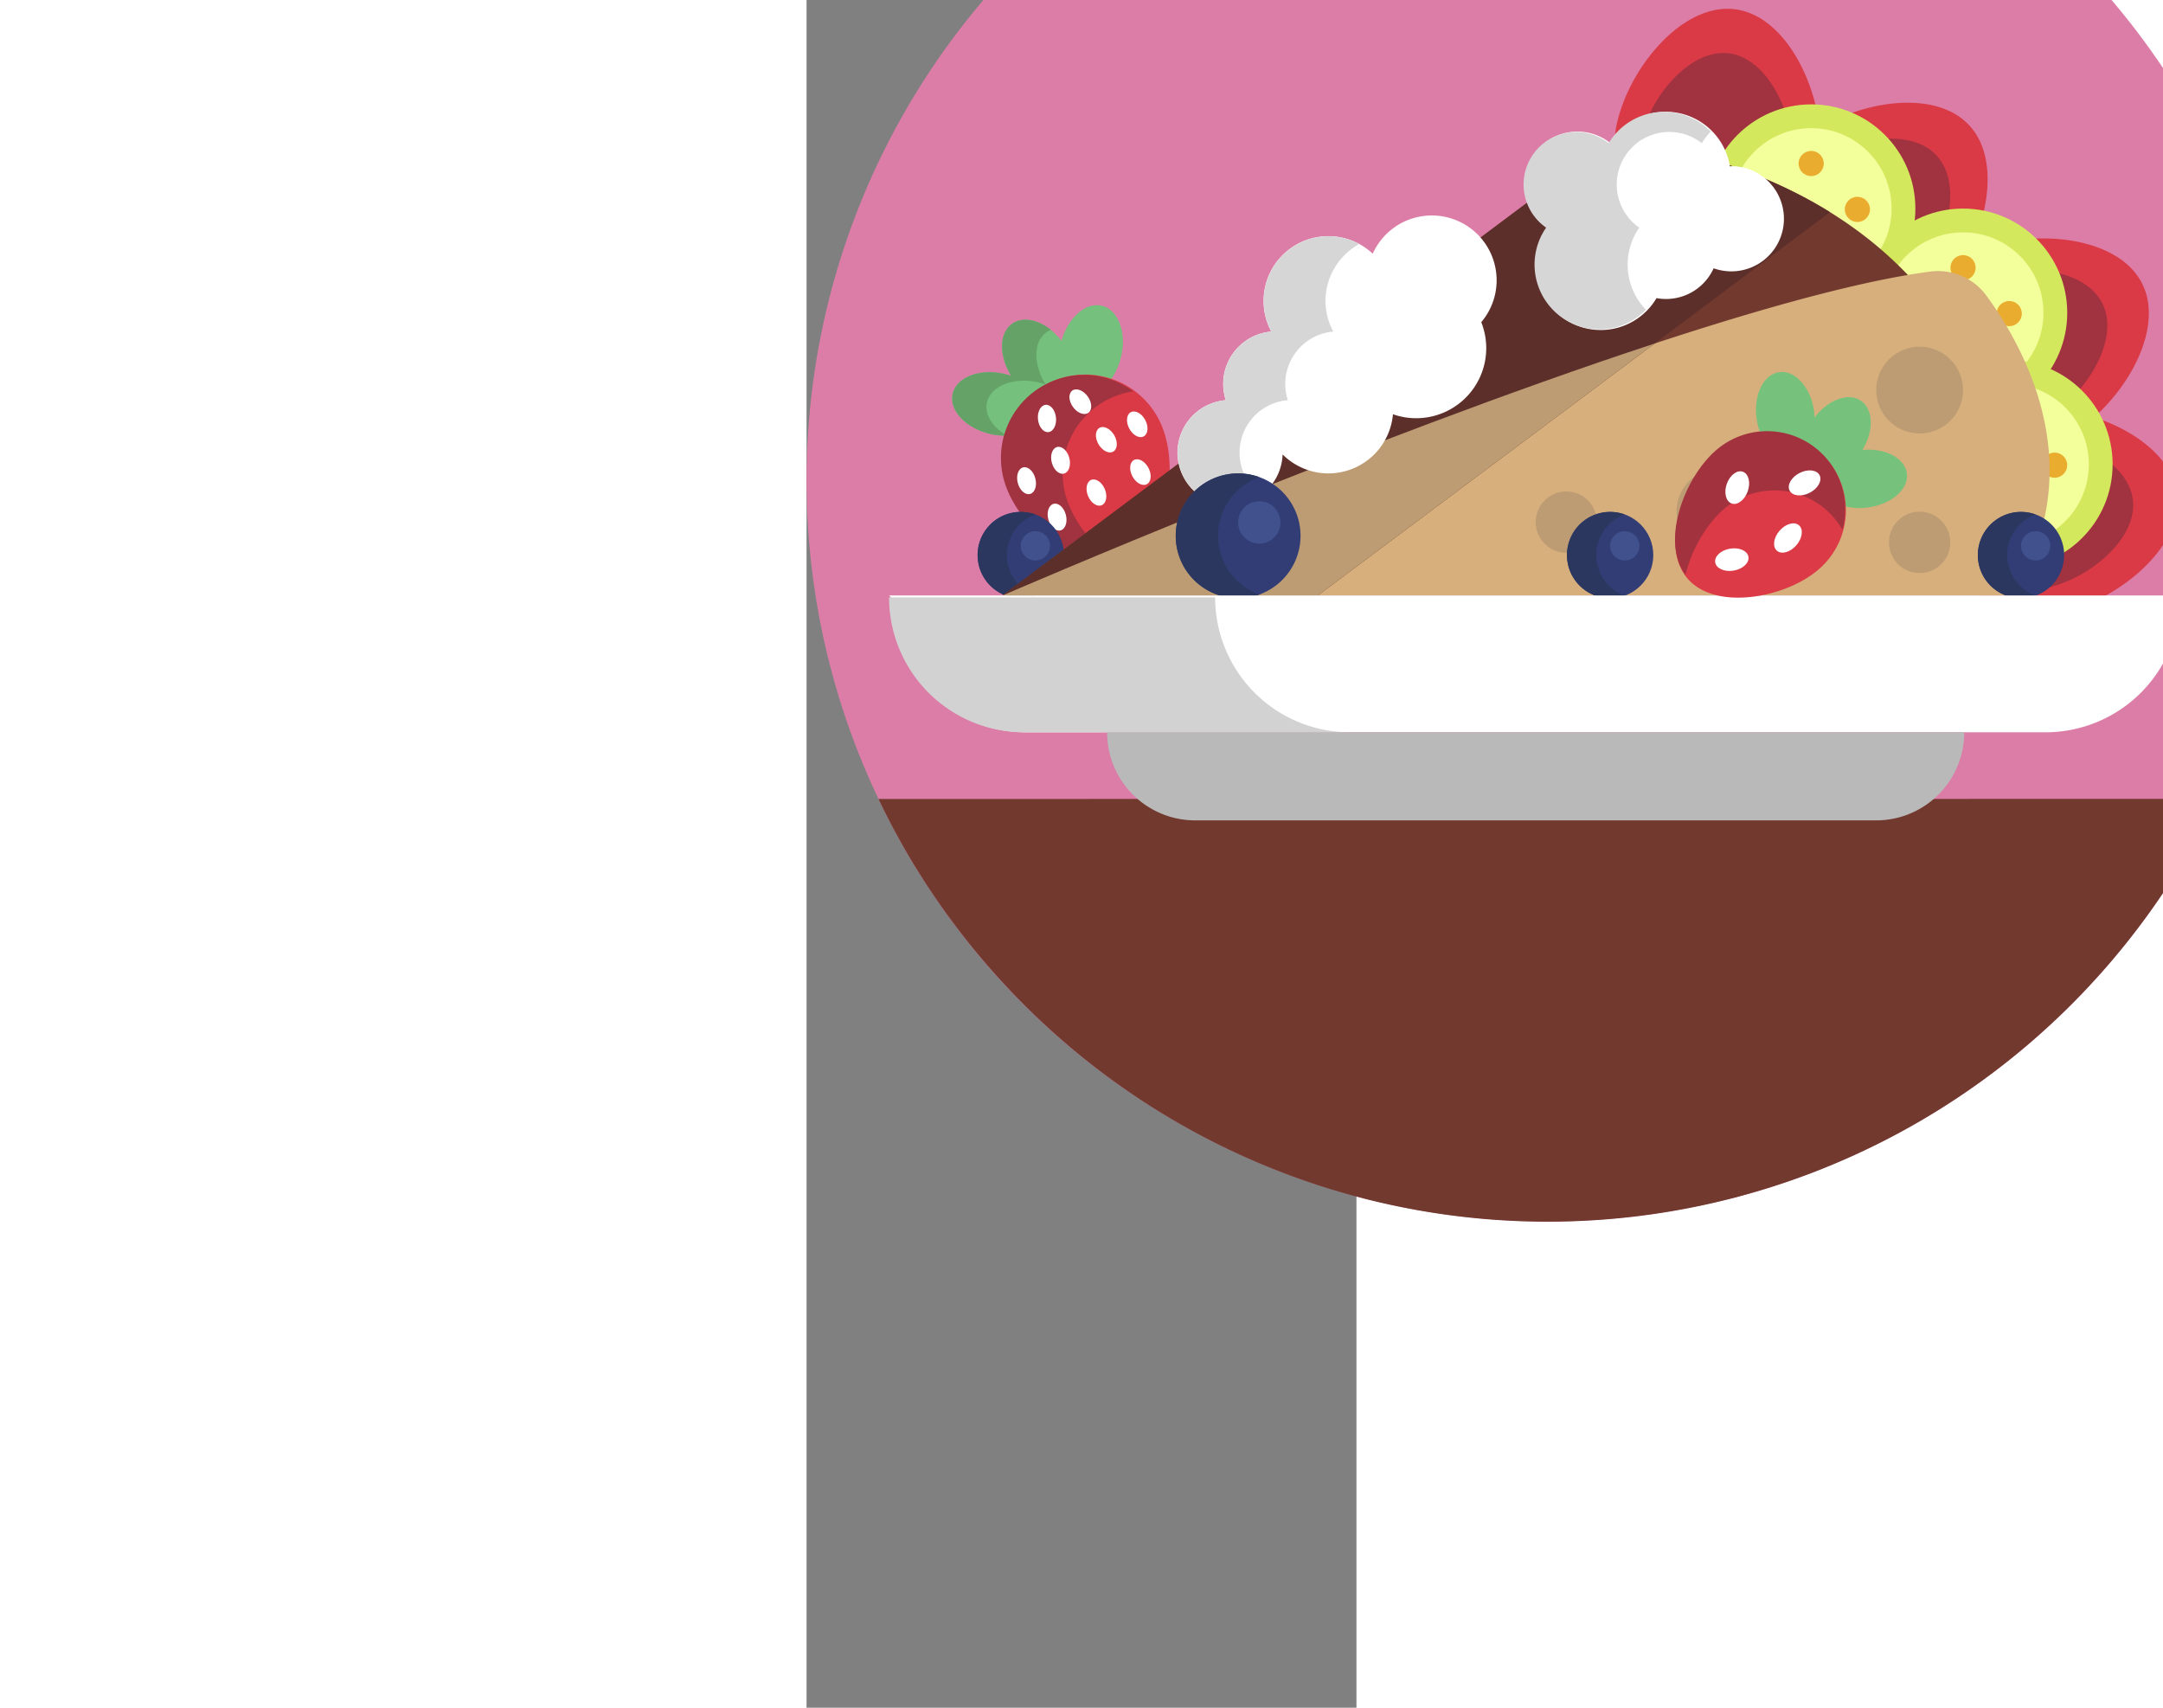 <svg height="150" viewBox="0 90 190 590" width="190" style="margin-top: 2%; margin-left:2%" xmlns="http://www.w3.org/2000/svg"><rect x="0" y="90" width="190" height="590" fill="#808080" stroke="none"/><g id="BULINE"><circle cx="256" cy="256" fill="#dc7da7" r="256"/></g><g id="Icons"><path d="m102.08 195.65c-5.55-1.37-11.67 4-14 12.11-5-6.47-12.43-9.14-17-5.95s-4.7 11.11-.37 18.07a23.54 23.54 0 0 0 -2.43-.71c-8.53-1.93-16.49 1.16-17.79 6.89s4.58 11.94 13.1 13.88 16.49-1.15 17.79-6.88a7.83 7.83 0 0 0 -.38-4.53c3 1 5.9.85 8.15-.71a7.67 7.67 0 0 0 2.44-2.88 7.55 7.55 0 0 0 2.87 1.44c5.71 1.41 12-4.32 14.14-12.8s-.81-16.51-6.52-17.93z" fill="#75c07d"/><path d="m62.36 229c-1 4.2 1.93 8.66 6.9 11.51a22.86 22.86 0 0 1 -5.67-.56c-8.52-1.94-14.38-8.15-13.08-13.89s9.26-8.82 17.79-6.89c.84.2 1.64.44 2.43.71-4.33-7-4.23-14.87.37-18.07 3.57-2.47 8.81-1.42 13.32 2.16a6.91 6.91 0 0 0 -1.47.78c-4.6 3.2-4.69 11.11-.37 18.07-.79-.27-1.59-.51-2.43-.71-8.52-1.93-16.49 1.15-17.79 6.89z" fill="#64a268"/><path d="m69.27 257.73c5.18 15 24.71 32.2 39.67 27s19.67-30.73 14.5-45.73a28.66 28.66 0 1 0 -54.17 18.73z" fill="#d93a46"/><path d="m107.54 284.9c-14.85 4.22-33.72-12.63-38.79-27.3a28.64 28.64 0 0 1 44.09-32.41 29.09 29.09 0 0 0 -5.07 1.25 28.65 28.65 0 0 0 -17.72 36.44c2.74 7.93 9.5 16.49 17.49 22.02z" fill="#a1323f"/><g fill="#fff"><ellipse cx="114.33" cy="236.57" rx="3.13" ry="4.74" transform="matrix(.883 -.469 .469 .883 -97.64 81.32)"/><ellipse cx="75.88" cy="255.99" rx="3.13" ry="4.74" transform="matrix(.968 -.253 .253 .968 -62.2 27.47)"/><ellipse cx="87.62" cy="248.96" rx="3.13" ry="4.74" transform="matrix(.968 -.253 .253 .968 -60.04 30.2)"/><ellipse cx="103.48" cy="241.89" rx="3.13" ry="4.74" transform="matrix(.863 -.506 .506 .863 -108.11 85.53)"/><ellipse cx="115.43" cy="253.08" rx="3.13" ry="4.74" transform="matrix(.883 -.469 .469 .883 -105.26 83.77)"/><ellipse cx="86.42" cy="268.57" rx="3.13" ry="4.74" transform="matrix(.968 -.253 .253 .968 -65.04 30.54)"/><ellipse cx="100.3" cy="260.16" rx="3.13" ry="4.74" transform="matrix(.923 -.384 .384 .923 -92.32 58.56)"/><ellipse cx="83.09" cy="234.7" rx="3.13" ry="4.74" transform="matrix(.994 -.105 .105 .994 -24.16 10.01)"/><ellipse cx="94.48" cy="228.8" rx="3.13" ry="4.74" transform="matrix(.81 -.587 .587 .81 -116.24 98.91)"/><ellipse cx="99.82" cy="278.71" rx="3.13" ry="4.74" transform="matrix(.52 -.854 .854 .52 -190.17 219.18)"/><ellipse cx="115.21" cy="270.31" rx="3.13" ry="4.74" transform="matrix(.992 -.13 .13 .992 -34.08 17.22)"/></g><path d="m487.22 366a256.06 256.06 0 0 1 -35.77 55.33l-.08.1c-.68.81-1.37 1.61-2.07 2.41a257 257 0 0 1 -34 32.59l-.81.64a255.73 255.73 0 0 1 -316.92 0l-.81-.64a257 257 0 0 1 -34-32.59q-5.84-6.7-11.19-13.81a254.56 254.56 0 0 1 -26.72-44z" fill="#72392f"/><path d="m350 145.21c2.53-19.49-9.65-49.48-29.14-52s-38.93 23.35-41.46 42.85a35.6 35.6 0 0 0 70.6 9.16z" fill="#d93a46"/><path d="m340.48 147.22c1.89-14.53-7.19-36.89-21.72-38.77s-29 17.41-30.91 31.94a26.54 26.54 0 1 0 52.63 6.83z" fill="#a1323f"/><path d="m391 191.91c14.37-13.42 24.1-44.29 10.68-58.66s-44.88-6.8-59.25 6.61a35.6 35.6 0 0 0 48.57 52z" fill="#d93a46"/><path d="m382.4 187.42c10.72-10 18-33 8-43.73s-33.46-5.06-44.18 4.94a26.53 26.53 0 1 0 36.21 38.79z" fill="#a1323f"/><path d="m434.66 241.23c17.58-8.81 35.62-35.68 26.8-53.25s-41.13-19.19-58.71-10.38a35.59 35.59 0 0 0 31.91 63.63z" fill="#d93a46"/><path d="m427.7 234.51c13.1-6.57 26.55-26.6 20-39.7s-30.7-14.31-43.79-7.74a26.54 26.54 0 1 0 23.79 47.44z" fill="#a1323f"/><path d="m430.59 302.09c19.5-2.5 45.41-21.9 42.9-41.4s-32.48-31.71-52-29.2a35.59 35.59 0 0 0 9.08 70.6z" fill="#d93a46"/><path d="m426.24 293.45c14.53-1.87 33.85-16.33 32-30.87s-24.24-23.64-38.77-21.77a26.54 26.54 0 0 0 6.77 52.64z" fill="#a1323f"/><circle cx="347.11" cy="162.06" fill="#d4e85e" r="36"/><circle cx="347.11" cy="162.06" fill="#f3ff9b" r="27.78"/><circle cx="347.11" cy="146.49" fill="#eaac2e" r="4.35"/><circle cx="347.11" cy="178.43" fill="#eaac2e" r="4.35"/><circle cx="363.07" cy="162.34" fill="#eaac2e" r="4.35"/><circle cx="331.14" cy="162.34" fill="#eaac2e" r="4.35"/><circle cx="399.58" cy="198.06" fill="#d4e85e" r="36"/><circle cx="399.58" cy="198.06" fill="#f3ff9b" r="27.78"/><circle cx="399.58" cy="182.49" fill="#eaac2e" r="4.35"/><circle cx="399.58" cy="214.43" fill="#eaac2e" r="4.35"/><circle cx="415.54" cy="198.34" fill="#eaac2e" r="4.35"/><circle cx="383.61" cy="198.34" fill="#eaac2e" r="4.35"/><circle cx="415.26" cy="250.43" fill="#d4e85e" r="36"/><circle cx="415.26" cy="250.43" fill="#f3ff9b" r="27.78"/><circle cx="415.26" cy="234.87" fill="#eaac2e" r="4.35"/><circle cx="415.26" cy="266.8" fill="#eaac2e" r="4.35"/><circle cx="431.22" cy="250.71" fill="#eaac2e" r="4.35"/><circle cx="399.29" cy="250.71" fill="#eaac2e" r="4.35"/><circle cx="74.02" cy="281.77" fill="#313d74" r="14.91"/><path d="m79.08 295.81a14.92 14.92 0 1 1 0-28.07 14.92 14.92 0 0 0 0 28.07z" fill="#2c375f"/><circle cx="79.08" cy="278.58" fill="#40518d" r="5.06"/><path d="m67.63 295.77h348.85s17.56-118.55-111.72-153a51.49 51.49 0 0 0 -44.12 8.52z" fill="#72392f"/><path d="m67.63 295.77s231.29-100.25 320.63-111.95a20.71 20.71 0 0 1 19.37 8.29c13.27 18.1 36.61 60 8.85 103.66z" fill="#d6af7c"/><path d="m353.6 163.3-60.6 45.39-116.37 87.08h-109l193-144.46a51.51 51.51 0 0 1 44.13-8.51c19.4 5.2 35.5 12.2 48.84 20.5z" fill="#5c2f2a"/><path d="m293 208.69-116.37 87.08h-109c1.76-.77 124.6-53.94 225.37-87.08z" fill="#be9c73"/><circle cx="384.58" cy="224.77" fill="#be9c73" r="15"/><circle cx="315.58" cy="266.77" fill="#be9c73" r="15"/><circle cx="262.51" cy="270.38" fill="#be9c73" r="10.6"/><circle cx="384.58" cy="277.38" fill="#be9c73" r="10.6"/><path d="m238.43 186.85a22.39 22.39 0 0 0 -42.81-9.2 22.39 22.39 0 0 0 -35.06 26.9 18.16 18.16 0 0 0 -15.72 23.71 18.17 18.17 0 1 0 19.64 18.74 22.39 22.39 0 0 0 38.13-13.88 24.21 24.21 0 0 0 30.51-31.81 22.33 22.33 0 0 0 5.31-14.46z" fill="#fff"/><path d="m179.31 194a22.3 22.3 0 0 0 2.69 10.55 18.17 18.17 0 0 0 -16.6 18.1 17.94 17.94 0 0 0 .89 5.6 18.17 18.17 0 0 0 -9.2 32.8 18.17 18.17 0 1 1 -12.2-32.8 18.15 18.15 0 0 1 15.72-23.7 22.39 22.39 0 0 1 30.39-30.25 22.4 22.4 0 0 0 -11.69 19.7z" fill="#d6d6d6"/><path d="m319.51 147.45h-.49a22.4 22.4 0 0 0 -41.3-8 18.17 18.17 0 1 0 -21.6 29.19 22.4 22.4 0 1 0 37.55 24.36 18.07 18.07 0 0 0 19.74-10.31 18.17 18.17 0 1 0 6.1-35.28z" fill="#fff"/><path d="m312.41 135.47a22.29 22.29 0 0 0 -3.1 4 18.16 18.16 0 1 0 -21.6 29.18 22.37 22.37 0 0 0 2.29 28.35 22.39 22.39 0 0 1 -34.47-28.35 18.16 18.16 0 1 1 21.6-29.18 22.39 22.39 0 0 1 35.27-4z" fill="#d6d6d6"/><circle cx="149.12" cy="275.12" fill="#313d74" r="21.56"/><path d="m156.43 295.42a21.57 21.57 0 1 1 0-40.59 21.58 21.58 0 0 0 0 40.59z" fill="#2c375f"/><circle cx="156.43" cy="270.5" fill="#40518d" r="7.32"/><circle cx="419.61" cy="281.77" fill="#313d74" r="14.91"/><path d="m424.67 295.81a14.92 14.92 0 1 1 0-28.07 14.92 14.92 0 0 0 0 28.07z" fill="#2c375f"/><circle cx="424.67" cy="278.58" fill="#40518d" r="5.06"/><circle cx="277.65" cy="281.77" fill="#313d74" r="14.91"/><path d="m282.71 295.81a14.92 14.92 0 1 1 0-28.07 14.92 14.92 0 0 0 0 28.07z" fill="#2c375f"/><circle cx="282.71" cy="278.58" fill="#40518d" r="5.06"/><path d="m428 343h-352.2a46.62 46.62 0 0 1 -46.62-46.62l-.67-.66h445.49l.66.66a46.61 46.61 0 0 1 -46.66 46.62z" fill="#fff"/><path d="m187.79 343h-112.66a46.62 46.62 0 0 1 -46.62-46.62h112.66a46.62 46.62 0 0 0 46.62 46.62z" fill="#d3d2d2"/><path d="m103.84 343h296.16a0 0 0 0 1 0 0 30.43 30.43 0 0 1 -30.43 30.43h-235.3a30.43 30.43 0 0 1 -30.43-30.43 0 0 0 0 1 0 0z" fill="#b9b9b9"/><path d="m380.17 253.61c-.67-5.33-7.47-8.89-15.34-8.15 4-6.57 3.82-14-.54-17s-11.34-.36-16 5.78a21.7 21.7 0 0 0 -.21-2.37c-1.18-8.13-6.58-14.08-12.06-13.28s-8.94 8-7.75 16.18 6.58 14.08 12 13.28a7.34 7.34 0 0 0 3.85-1.87c.13 3 1.25 5.47 3.38 6.91a7.06 7.06 0 0 0 3.34 1.17 7.13 7.13 0 0 0 -.28 3c.69 5.49 7.86 9.11 16 8.08s14.29-6.24 13.61-11.73z" fill="#76c27d"/><path d="m314.6 245.81c-11.38 9.6-19.9 32.57-10.31 43.95s33.71 6.85 45.06-2.76a26.95 26.95 0 1 0 -34.75-41.2z" fill="#db3a46"/><path d="m303.69 288.57c-8.72-11.59-.32-33.86 10.85-43.27a26.94 26.94 0 0 1 43.35 27.7 27 27 0 0 0 -40.79-7.24c-6.03 5.11-11.25 13.93-13.41 22.81z" fill="#a3323f"/><ellipse cx="339.28" cy="275.81" fill="#fff" rx="5.82" ry="3.84" transform="matrix(.655 -.755 .755 .655 -91.38 351.37)"/><ellipse cx="321.61" cy="258.32" fill="#fff" rx="5.82" ry="3.84" transform="matrix(.332 -.943 .943 .332 -28.8 475.98)"/><ellipse cx="345.04" cy="256.75" fill="#fff" rx="5.82" ry="3.84" transform="matrix(.89 -.455 .455 .89 -79.07 185.32)"/><ellipse cx="319.64" cy="283.13" fill="#fff" rx="5.82" ry="3.84" transform="matrix(.986 -.169 .169 .986 -43.32 58.2)"/></g></svg>